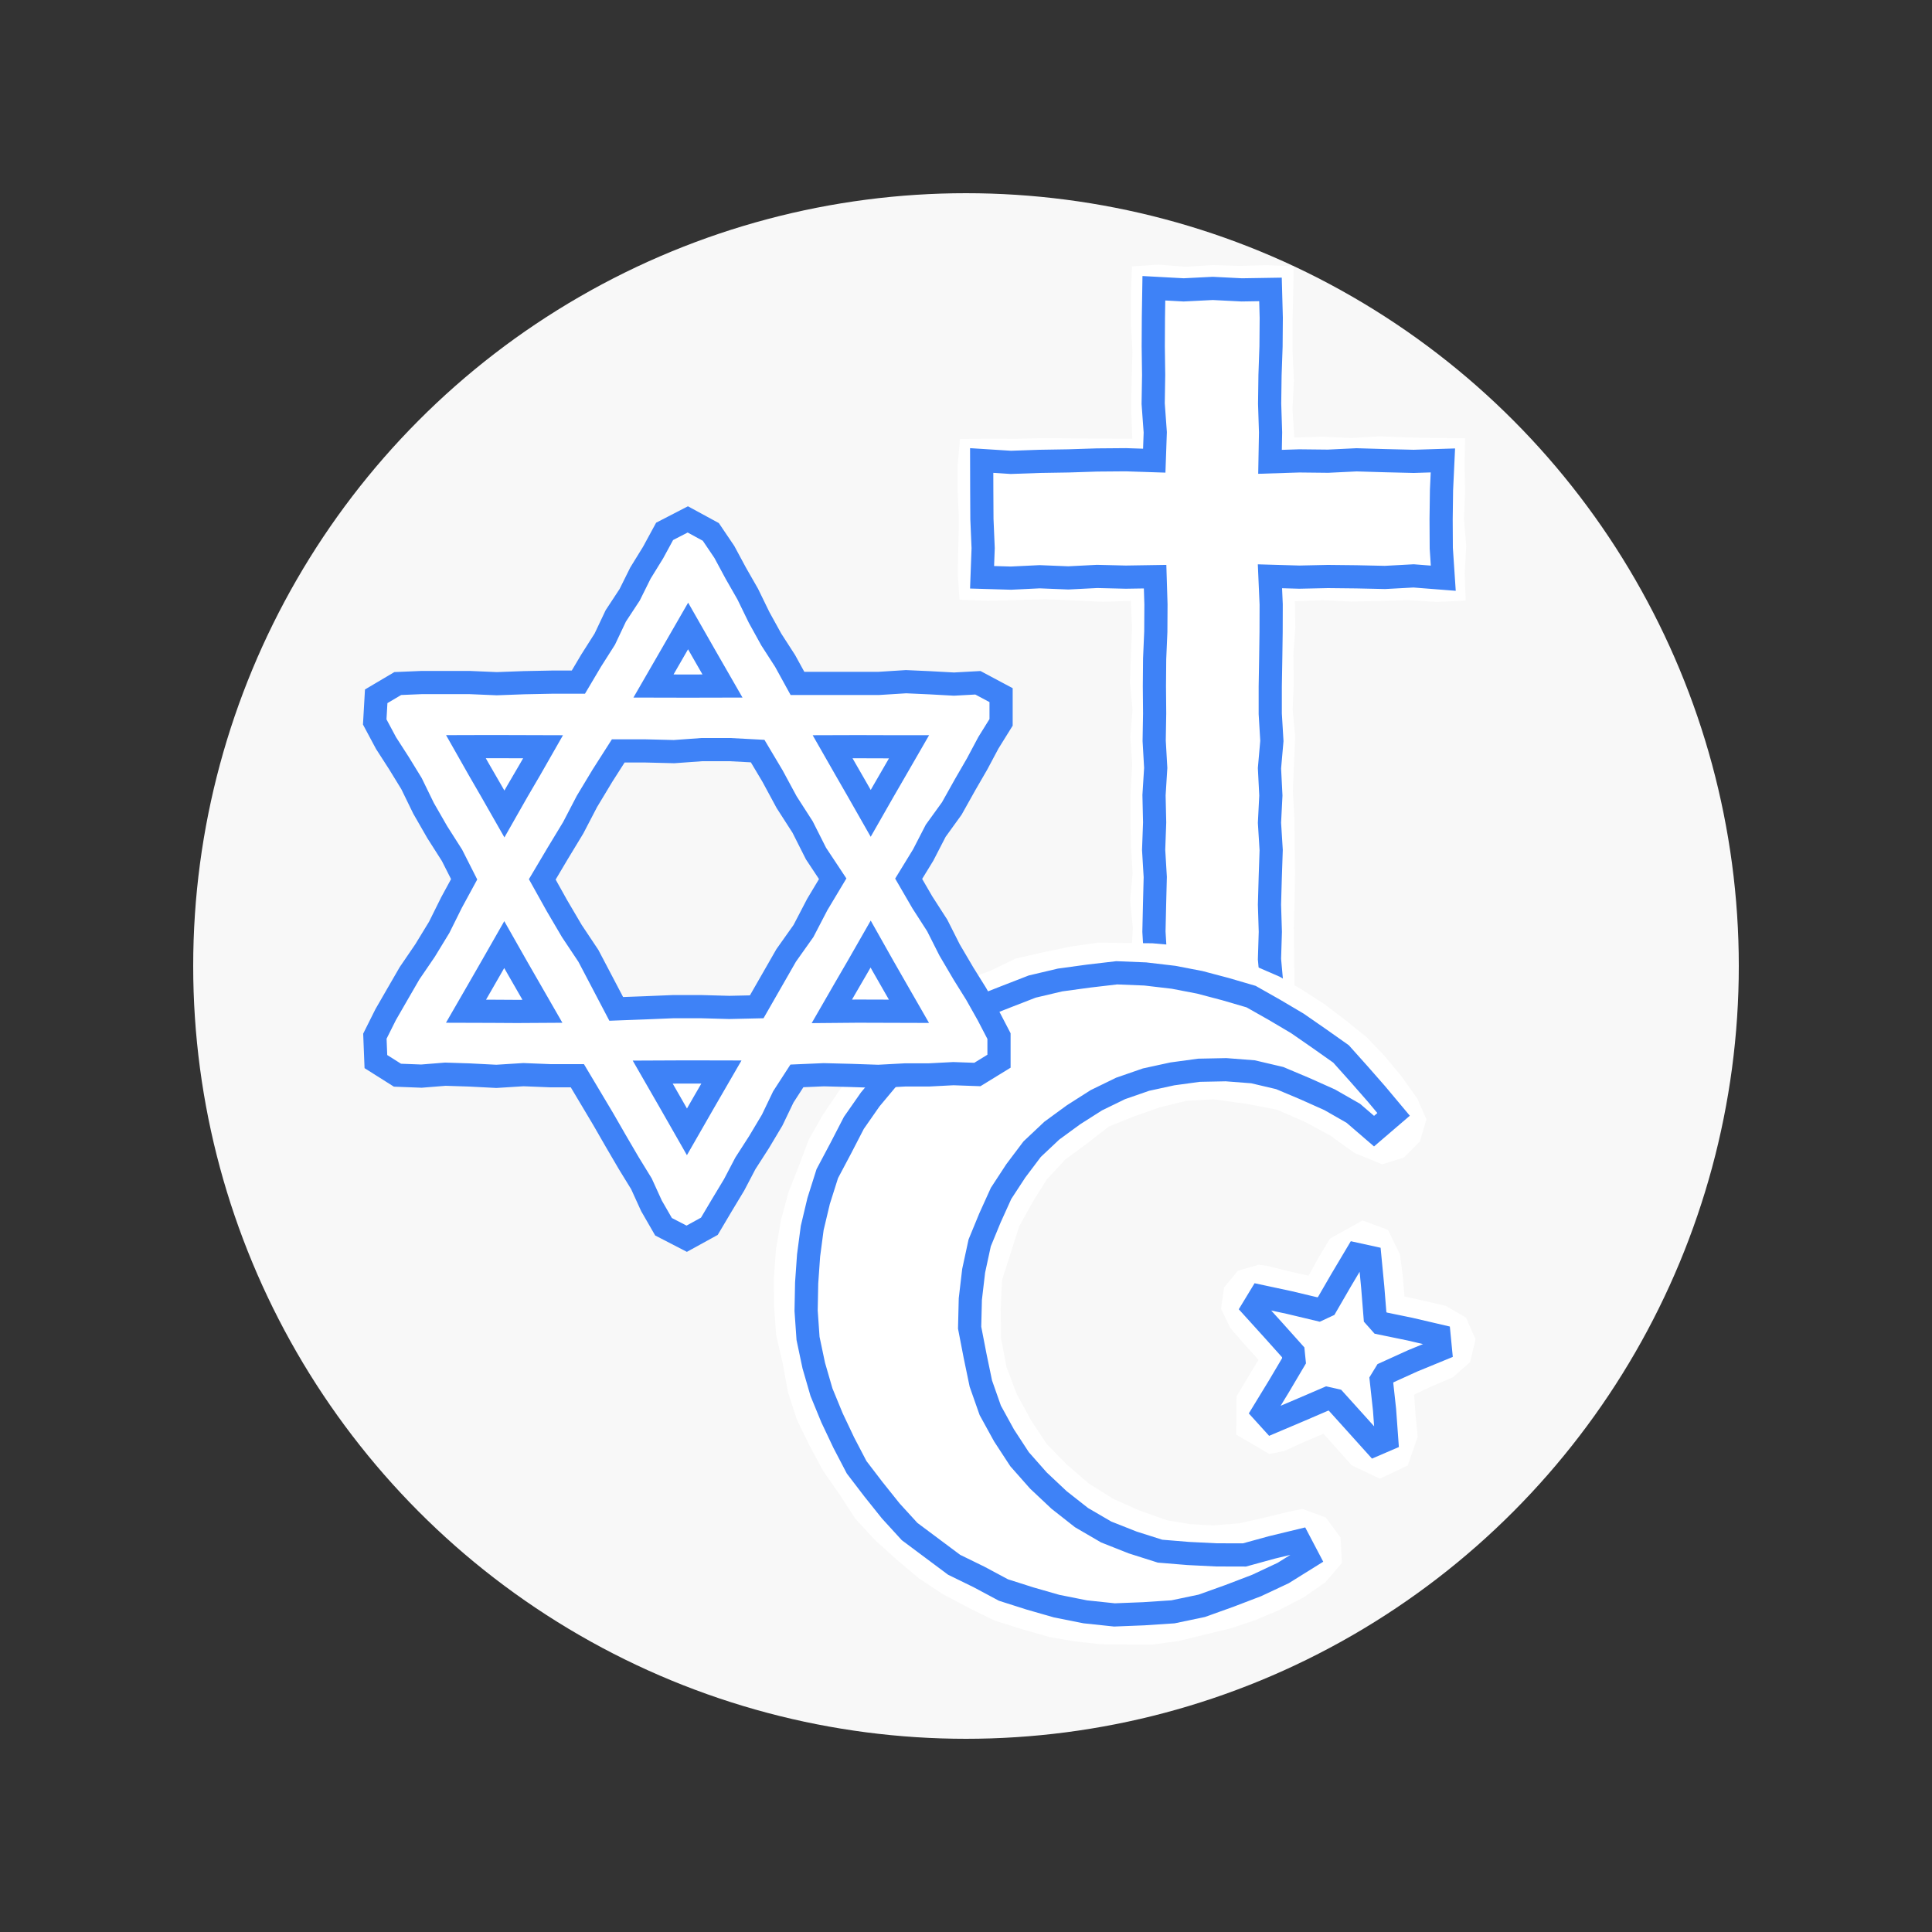 <svg xmlns="http://www.w3.org/2000/svg" viewBox="0 0 250 250"><rect x="0" y="0" width="250" height="250" fill="#333333" stroke="none"/><defs><style>.cls-1{fill:#f8f8f8;}.cls-2{fill:#fff;}.cls-3{fill:none;stroke:#3e82f7;stroke-miterlimit:10;stroke-width:3px;}</style></defs><title>icon-partners-religious</title><g id="Base_Dots" data-name="Base Dots"><circle class="cls-1" cx="125" cy="125" r="100"/></g><g id="Artwork"><polygon class="cls-2" points="146.36 134.21 146.23 130.64 146.31 127.11 146.4 123.58 146.59 120.06 146.24 116.53 146.56 113 146.35 109.47 146.28 105.94 146.31 102.41 146.51 98.88 146.27 95.36 146.55 91.83 146.22 88.29 146.35 84.76 146.48 81.22 146.34 77.76 142.69 77.87 138.97 77.7 135.26 77.54 131.54 77.65 127.81 77.74 124.16 77.61 123.94 74.19 124.01 70.69 124.08 67.18 123.93 63.68 123.93 60.17 124.22 56.8 127.81 56.77 131.53 56.78 135.24 56.7 138.96 56.74 142.68 56.76 146.52 56.77 146.38 52.95 146.43 49.24 146.54 45.54 146.34 41.83 146.34 38.12 146.48 34.47 149.91 34.24 153.41 34.52 156.91 34.3 160.42 34.4 163.93 34.31 167.39 34.45 167.34 38.11 167.25 41.82 167.26 45.52 167.43 49.23 167.25 52.94 167.48 56.62 171.13 56.51 174.83 56.68 178.52 56.46 182.22 56.61 185.92 56.68 189.58 56.71 189.52 60.16 189.58 63.66 189.44 67.16 189.73 70.67 189.53 74.18 189.66 77.72 185.93 77.89 182.23 77.66 178.54 77.77 174.84 77.84 171.14 77.67 167.56 77.81 167.61 81.21 167.36 84.74 167.42 88.26 167.27 91.79 167.59 95.32 167.44 98.85 167.3 102.37 167.49 105.9 167.53 109.43 167.57 112.97 167.52 116.49 167.42 120.02 167.46 123.55 167.5 127.09 167.44 130.62 167.33 134.05 163.94 134.15 160.44 134.18 156.93 134.19 153.43 134.03 149.92 134.3 146.36 134.21"/><polygon class="cls-2" points="186.57 59.71 182.93 59.68 179.23 59.52 175.54 59.48 171.84 59.82 168.14 59.66 164.47 59.63 164.58 55.95 164.4 52.24 164.58 48.54 164.39 44.83 164.62 41.12 164.48 37.37 160.68 37.23 156.93 37.24 153.17 37.24 149.29 37.29 149.36 41.11 149.57 44.82 149.42 48.52 149.41 52.23 149.48 55.94 149.28 59.53 145.69 59.57 141.97 59.62 138.26 59.72 134.54 59.68 130.81 59.57 127.07 59.63 127.07 63.41 127.25 67.17 126.92 70.93 127.07 74.71 130.81 74.67 134.53 74.84 138.24 74.52 141.96 74.72 145.68 74.87 149.53 74.56 149.41 78.21 149.47 81.74 149.4 85.26 149.56 88.79 149.47 92.32 149.3 95.85 149.31 99.37 149.46 102.9 149.25 106.43 149.37 109.97 149.5 113.49 149.32 117.02 149.42 120.55 149.48 124.08 149.44 127.62 149.37 131.2 153.16 131.29 156.92 131.28 160.68 131.15 164.51 131.24 164.51 127.64 164.54 124.11 164.38 120.58 164.4 117.06 164.32 113.53 164.3 110 164.25 106.47 164.62 102.94 164.53 99.41 164.36 95.88 164.28 92.36 164.4 88.83 164.38 85.29 164.39 81.76 164.39 78.22 164.52 74.77 168.13 74.85 171.83 74.86 175.52 74.61 179.22 74.55 182.92 74.53 186.68 74.74 186.57 70.93 186.69 67.18 186.45 63.42 186.57 59.71"/><polygon class="cls-3" points="186.71 59.58 182.93 59.7 179.23 59.61 175.54 59.5 171.84 59.68 168.14 59.64 164.34 59.76 164.41 55.95 164.29 52.24 164.34 48.54 164.47 44.83 164.5 41.12 164.4 37.45 160.68 37.51 156.93 37.32 153.17 37.51 149.31 37.3 149.25 41.11 149.23 44.82 149.28 48.52 149.22 52.23 149.49 55.94 149.36 59.61 145.69 59.49 141.97 59.52 138.26 59.64 134.54 59.7 130.81 59.83 127.03 59.59 127.04 63.41 127.06 67.17 127.22 70.93 127.08 74.7 130.81 74.81 134.53 74.63 138.24 74.78 141.96 74.59 145.68 74.68 149.47 74.62 149.58 78.21 149.56 81.74 149.41 85.26 149.38 88.79 149.41 92.32 149.35 95.85 149.55 99.37 149.33 102.9 149.41 106.43 149.28 109.97 149.49 113.49 149.4 117.02 149.32 120.55 149.53 124.08 149.44 127.62 149.42 131.15 153.16 131.34 156.92 131.33 160.68 131.04 164.41 131.13 164.59 127.64 164.27 124.11 164.38 120.58 164.27 117.06 164.37 113.53 164.49 110 164.27 106.47 164.45 102.94 164.27 99.41 164.58 95.88 164.37 92.36 164.37 88.83 164.43 85.29 164.48 81.76 164.49 78.22 164.33 74.57 168.13 74.68 171.83 74.6 175.52 74.64 179.22 74.72 182.92 74.52 186.76 74.82 186.5 70.93 186.48 67.18 186.53 63.42 186.71 59.58"/><polygon class="cls-2" points="145.72 212.79 142.4 212.76 139.1 212.4 135.82 211.84 132.23 210.81 128.66 209.69 125.3 208.03 122 206.28 118.88 204.22 116.02 201.8 113.24 199.3 110.7 196.55 108.66 193.41 106.53 190.35 104.75 187.06 103.11 183.69 101.96 180.13 101.29 176.44 100.44 172.79 100.16 169.06 100.14 165.31 100.42 161.57 101.06 157.87 102.04 154.25 103.38 150.86 104.66 147.45 106.47 144.28 108.5 141.26 110.66 138.34 113.2 135.74 115.88 133.29 118.52 130.77 121.56 128.77 124.68 126.88 128.12 125.63 131.4 124.05 134.96 123.23 138.51 122.49 142.11 121.97 145.75 122.03 149.12 122.06 152.49 122.36 155.85 123.06 159.21 123.84 162.44 125.02 165.6 126.39 168.57 128.12 171.45 129.99 174.18 132.07 176.85 134.22 179.23 136.71 181.41 139.36 183.4 142.16 184.58 144.85 183.74 147.69 181.68 149.78 178.87 150.66 175.28 149.2 172.14 146.94 168.76 145.12 165.22 143.59 161.44 142.86 157.02 142.25 153.49 142.45 150.06 143.29 146.75 144.46 143.47 145.78 140.68 147.95 137.85 150.04 135.44 152.63 133.58 155.62 131.88 158.69 130.82 162.03 129.66 165.63 129.49 169.4 129.53 173.17 130.24 176.89 131.58 180.42 133.38 183.72 135.44 186.85 138.06 189.53 140.89 191.96 144.05 193.95 147.47 195.47 151 196.72 153.97 197.22 156.98 197.38 160.27 197.13 163.48 196.42 166.69 195.63 168.54 195.25 171.56 196.37 173.47 198.96 173.64 202.26 171.47 204.77 168.65 206.72 165.6 208.3 162.45 209.64 159.2 210.72 155.88 211.52 152.55 212.34 149.15 212.8 145.72 212.79"/><polygon class="cls-2" points="150.15 200.53 146.58 199.6 143.25 198.03 140.03 196.26 137.09 194.04 134.33 191.61 131.96 188.8 129.8 185.81 128.3 182.44 126.73 179.08 126.15 175.43 125.69 171.78 125.54 168.1 125.86 164.42 126.86 160.86 128.13 157.61 129.69 154.5 131.54 151.56 133.59 148.73 136.22 146.43 138.95 144.27 141.81 142.27 144.97 140.75 148.25 139.53 151.67 138.75 155.15 138.4 158.64 138.48 162.1 138.92 165.58 139.53 168.85 140.84 172.1 142.22 175.13 144.05 177.85 146.31 180.13 144.33 178.17 141.5 175.79 139 173.47 136.44 170.77 134.29 167.98 132.25 164.9 130.69 161.83 129.13 158.6 127.89 155.29 126.92 151.89 126.27 148.2 126.04 144.5 125.83 140.79 126.01 137.14 126.67 133.61 127.8 130.11 128.97 126.78 130.58 123.61 132.48 120.41 134.36 117.69 136.88 114.97 139.4 112.76 142.37 110.59 145.36 108.85 148.62 107.26 151.95 105.82 155.38 105.25 158.93 104.54 162.44 104.39 166.03 104.37 169.6 104.57 173.19 105.33 176.7 106.25 180.16 107.67 183.46 108.95 186.82 110.99 189.78 112.88 192.84 115.2 195.59 117.76 198.11 120.57 200.35 123.5 202.41 126.67 204.1 129.93 205.57 133.2 207.06 136.68 208.01 140.45 208.42 144.22 208.73 147.99 208.65 151.76 208.33 155.45 207.54 159.1 206.56 162.6 205.14 166 203.49 169.3 201.62 168.09 199.34 164.58 200.3 161 200.92 157.38 201.32 153.74 201.2 150.15 200.53"/><polygon class="cls-2" points="178.56 191.34 174.91 189.61 173.08 187.56 171.26 185.53 168.74 186.59 166.24 187.74 164.26 188.15 159.97 185.64 160.01 180.68 161.42 178.32 162.85 175.97 161.01 173.92 159.21 171.85 158 169.35 158.4 166.59 160.18 164.44 162.86 163.66 163.95 163.79 166.61 164.47 169.33 165.07 170.68 162.64 172.09 160.28 176.31 157.93 179.61 159.15 181.15 162.32 181.51 165.04 181.74 167.76 184.41 168.36 187.08 168.98 189.7 170.5 190.93 173.29 190.24 176.24 187.97 178.24 185.44 179.31 182.98 180.47 183.18 183.18 183.45 185.91 182.16 189.63 178.56 191.34"/><polygon class="cls-2" points="177.18 162.69 177.55 166.55 177.98 170.39 178.67 171.15 182.44 172.04 186.21 172.88 186.37 174.56 182.85 176.17 179.27 177.64 178.7 178.59 179.14 182.43 179.43 186.29 177.88 186.99 175.32 184.09 172.74 181.2 171.75 180.98 168.19 182.5 164.61 183.99 163.5 182.74 165.47 179.41 167.47 176.09 167.35 174.99 164.76 172.11 162.2 169.21 163.08 167.7 166.86 168.54 170.63 169.41 171.64 169 173.59 165.66 175.55 162.32 177.18 162.69"/><polygon class="cls-3" points="150.11 200.72 146.58 199.6 143.14 198.24 139.95 196.38 137.05 194.1 134.37 191.58 131.93 188.82 129.92 185.74 128.14 182.5 126.92 179.03 126.17 175.42 125.47 171.8 125.56 168.1 125.99 164.44 126.77 160.83 128.1 157.6 129.54 154.42 131.45 151.5 133.56 148.7 136.11 146.3 138.93 144.24 141.87 142.37 145.01 140.84 148.3 139.7 151.7 138.96 155.16 138.49 158.65 138.42 162.14 138.69 165.59 139.5 168.84 140.87 172.06 142.31 175.12 144.06 177.8 146.37 180.33 144.2 178.11 141.55 175.84 138.96 173.53 136.38 170.7 134.38 167.87 132.42 164.91 130.67 161.89 128.96 158.57 127.99 155.24 127.11 151.86 126.46 148.2 126.03 144.5 125.88 140.83 126.31 137.17 126.81 133.57 127.66 130.12 129 126.66 130.36 123.45 132.23 120.44 134.4 117.55 136.73 114.99 139.41 112.61 142.26 110.49 145.3 108.79 148.59 107.05 151.87 105.93 155.41 105.1 158.9 104.63 162.46 104.38 166.02 104.31 169.61 104.56 173.19 105.3 176.7 106.3 180.15 107.66 183.46 109.19 186.69 110.85 189.87 113.03 192.72 115.27 195.52 117.7 198.18 120.58 200.33 123.46 202.48 126.69 204.06 129.85 205.75 133.27 206.84 136.72 207.83 140.43 208.57 144.21 208.97 148 208.82 151.79 208.57 155.51 207.79 159.08 206.51 162.61 205.16 166.04 203.55 169.25 201.55 168.11 199.38 164.56 200.24 161.03 201.21 157.38 201.2 153.76 201.02 150.11 200.72"/><polygon class="cls-3" points="177.26 162.69 177.63 166.54 177.94 170.4 178.66 171.21 182.45 171.99 186.22 172.87 186.39 174.62 182.81 176.09 179.29 177.69 178.74 178.59 179.16 182.43 179.44 186.29 177.93 186.94 175.34 184.06 172.75 181.19 171.74 180.96 168.18 182.49 164.62 184 163.46 182.72 165.48 179.41 167.45 176.08 167.34 174.99 164.76 172.11 162.16 169.24 163.07 167.74 166.85 168.55 170.62 169.45 171.61 168.99 173.55 165.64 175.53 162.31 177.26 162.69"/><path class="cls-2" d="M117.58,113.71l1.88-3.07,1.62-3.14,2.08-2.88,1.73-3.09,1.55-2.68,1.46-2.74,1.64-2.64,0-3.52-3-1.6-3.1.17-3.1-.17-3.1-.14-3.5.22-3.5,0-3.51,0-3.54,0-1.6-2.91-1.78-2.76-1.59-2.88-1.46-3-1.55-2.71-1.48-2.75-1.75-2.59L89,67.21l-3,1.55-1.49,2.74-1.64,2.66-1.39,2.8L79.68,79.7l-1.42,3L76.5,85.47l-1.66,2.8-3.49,0-3.53.07-3.53.13-3.53-.15-3.09,0-3.1,0-3.1.13L48.68,90.1l-.19,3.32,1.46,2.73,1.68,2.61,1.62,2.64,1.56,3.2,1.77,3.08,1.91,3,1.57,3.1-1.63,3L56.83,120,55,123l-2,2.93-1.55,2.68-1.55,2.69-1.39,2.78.13,3.29,2.79,1.76,3.1.12,3.1-.25,3.1.1,3.5.18,3.5-.22,3.51.14h3.47L76.38,142l1.68,2.82,1.64,2.85,1.66,2.84L83,153.18l1.3,2.85,1.56,2.71,3,1.55,2.93-1.61L93.38,156,95,153.31l1.45-2.77,1.78-2.77,1.69-2.83,1.44-3,1.76-2.72,3.47-.15,3.53.09,3.53.12,3.53-.19,3.09,0,3.1-.16,3.1.11,2.8-1.72,0-3.25-1.43-2.75-1.52-2.7-1.64-2.63-1.8-3.06-1.6-3.17-1.93-3Zm-9.83,0-2,3.34-1.78,3.42-2.24,3.16L99.8,127l-1.88,3.28-3.55.08-3.63-.1-3.63,0-3.64.15-3.73.14-1.82-3.47-1.78-3.39L74,120.48l-1.94-3.3-1.89-3.39,2-3.37,2-3.3,1.78-3.42,2-3.32L80,97.17l3.59,0,3.63.09L90.82,97l3.64,0,3.58.19,1.93,3.24,1.82,3.37,2.07,3.22,1.73,3.43Z"/><path class="cls-3" d="M117.58,113.71l1.88-3.07,1.62-3.14,2.08-2.88,1.73-3.09,1.55-2.68,1.46-2.74,1.64-2.64,0-3.52-3-1.6-3.1.17-3.1-.17-3.1-.14-3.5.22-3.5,0-3.51,0-3.54,0-1.6-2.91-1.78-2.76-1.59-2.88-1.46-3-1.55-2.71-1.48-2.75-1.75-2.59L89,67.21l-3,1.55-1.49,2.74-1.64,2.66-1.39,2.8L79.68,79.7l-1.42,3L76.5,85.47l-1.66,2.8-3.49,0-3.53.07-3.53.13-3.53-.15-3.09,0-3.1,0-3.1.13L48.68,90.1l-.19,3.32,1.46,2.73,1.68,2.61,1.62,2.64,1.56,3.2,1.77,3.08,1.91,3,1.57,3.1-1.63,3L56.83,120,55,123l-2,2.93-1.55,2.68-1.55,2.69-1.39,2.78.13,3.29,2.79,1.76,3.1.12,3.1-.25,3.1.1,3.5.18,3.5-.22,3.51.14h3.47L76.38,142l1.68,2.82,1.64,2.85,1.66,2.84L83,153.18l1.3,2.85,1.56,2.71,3,1.55,2.93-1.61L93.38,156,95,153.31l1.45-2.77,1.78-2.77,1.69-2.83,1.44-3,1.76-2.72,3.47-.15,3.53.09,3.53.12,3.53-.19,3.09,0,3.1-.16,3.1.11,2.8-1.72,0-3.25-1.43-2.75-1.52-2.7-1.64-2.63-1.8-3.06-1.6-3.17-1.93-3Zm-9.83,0-2,3.34-1.78,3.42-2.24,3.16L99.8,127l-1.88,3.28-3.55.08-3.63-.1-3.63,0-3.64.15-3.73.14-1.82-3.47-1.78-3.39L74,120.48l-1.94-3.3-1.89-3.39,2-3.37,2-3.3,1.78-3.42,2-3.32L80,97.17l3.59,0,3.63.09L90.82,97l3.64,0,3.58.19,1.93,3.24,1.82,3.37,2.07,3.22,1.73,3.43Z"/><polygon class="cls-2" points="117.63 96.63 115.98 99.49 114.32 102.36 112.67 105.25 111.03 102.37 109.38 99.5 107.74 96.63 111.03 96.62 114.33 96.63 117.63 96.63"/><polygon class="cls-3" points="117.63 96.63 115.98 99.49 114.32 102.36 112.67 105.25 111.03 102.37 109.38 99.5 107.74 96.63 111.03 96.62 114.33 96.63 117.63 96.63"/><polygon class="cls-2" points="89.04 81 91.26 84.89 93.49 88.77 89.03 88.78 84.56 88.77 86.8 84.89 89.04 81"/><polygon class="cls-3" points="89.04 81 91.26 84.89 93.49 88.77 89.03 88.78 84.56 88.77 86.8 84.89 89.04 81"/><polygon class="cls-2" points="60.3 130.85 61.95 127.99 63.6 125.12 65.25 122.23 66.89 125.12 68.54 127.99 70.19 130.86 66.9 130.88 63.59 130.86 60.3 130.85"/><polygon class="cls-3" points="60.3 130.85 61.95 127.99 63.6 125.12 65.25 122.23 66.89 125.12 68.54 127.99 70.19 130.86 66.9 130.88 63.59 130.86 60.3 130.85"/><polygon class="cls-2" points="88.89 146.46 86.68 142.59 84.46 138.73 88.9 138.71 93.35 138.72 91.11 142.59 88.89 146.46"/><polygon class="cls-3" points="88.89 146.46 86.68 142.59 84.46 138.73 88.9 138.71 93.35 138.72 91.11 142.59 88.89 146.46"/><polygon class="cls-2" points="107.64 130.87 109.31 127.97 110.99 125.08 112.66 122.16 114.3 125.07 115.96 127.97 117.62 130.86 114.31 130.85 110.98 130.84 107.64 130.87"/><polygon class="cls-3" points="107.64 130.87 109.31 127.97 110.99 125.08 112.66 122.16 114.3 125.07 115.96 127.97 117.62 130.86 114.31 130.85 110.98 130.84 107.64 130.87"/><polygon class="cls-2" points="60.29 96.62 63.62 96.61 66.95 96.62 70.27 96.63 68.62 99.52 66.93 102.41 65.27 105.33 63.61 102.42 61.94 99.53 60.29 96.62"/><polygon class="cls-3" points="60.29 96.62 63.62 96.61 66.95 96.62 70.27 96.63 68.62 99.52 66.93 102.41 65.27 105.33 63.61 102.42 61.94 99.53 60.29 96.62"/></g></svg>
